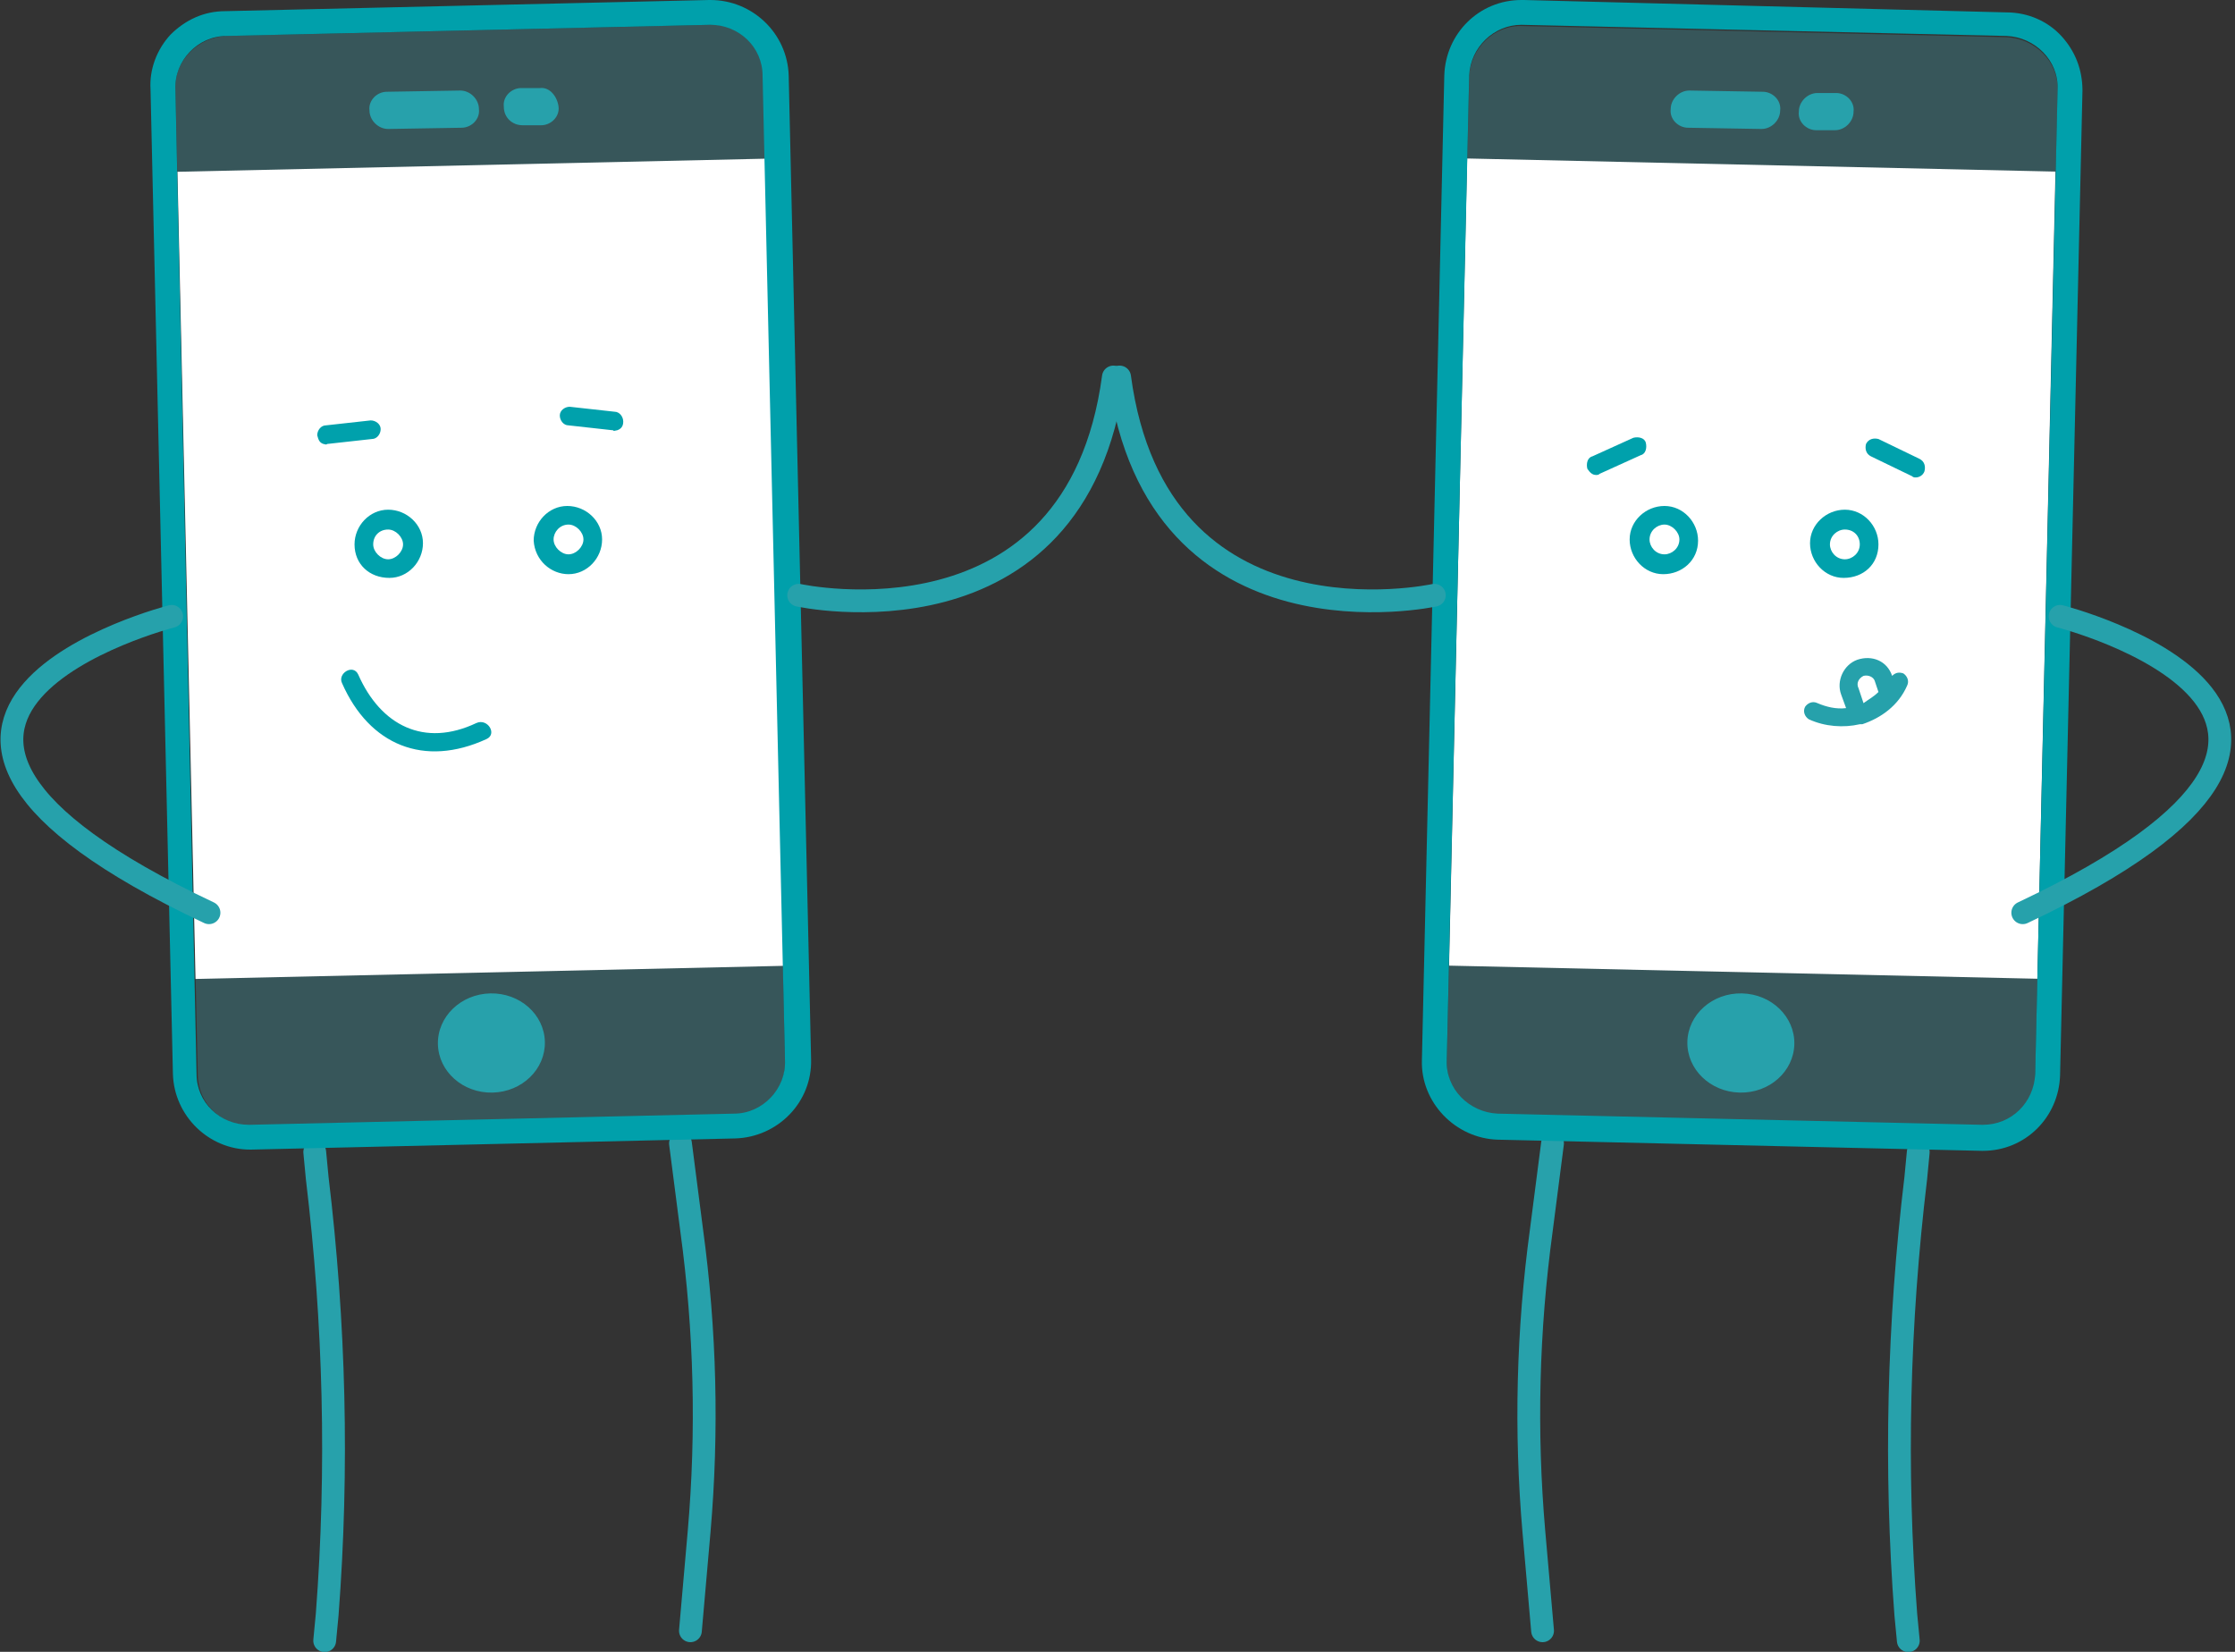 <svg width="230" height="170" viewBox="0 0 230 170" fill="none" xmlns="http://www.w3.org/2000/svg">
<rect x="0" y="0" width="230" height="170" fill="#333333" stroke="none"/>
<g clip-path="url(#clip0)">
<path d="M159.767 117.673L158.615 126.607C157.207 136.945 156.951 147.282 157.847 157.62L158.743 167.831" stroke="#27A1AB" stroke-width="2.345" stroke-miterlimit="10" stroke-linecap="round" stroke-linejoin="round"/>
<path d="M197.404 118.566L197.148 121.246C195.356 136.179 194.972 151.111 196.124 166.171L196.38 168.851" stroke="#27A1AB" stroke-width="2.345" stroke-miterlimit="10" stroke-linecap="round" stroke-linejoin="round"/>
<path opacity="0.25" d="M203.933 115.886L154.134 114.737C151.19 114.61 148.757 112.185 148.885 109.249L151.19 7.913C151.318 4.978 153.75 2.553 156.695 2.68L206.494 3.829C209.438 3.957 211.871 6.382 211.742 9.317L209.438 110.653C209.438 113.589 207.006 115.886 203.933 115.886Z" fill="#45C2D1"/>
<path d="M181.274 13.273L173.721 13.146C172.697 13.146 171.801 12.252 171.929 11.231C171.929 10.21 172.825 9.317 173.849 9.317L181.402 9.444C182.426 9.444 183.322 10.338 183.194 11.359C183.194 12.38 182.298 13.273 181.274 13.273Z" fill="#27A1AB"/>
<path d="M188.827 13.401H186.907C185.883 13.401 184.987 12.508 185.115 11.486C185.115 10.465 186.011 9.572 187.035 9.572H188.955C189.979 9.572 190.875 10.465 190.747 11.486C190.747 12.508 189.851 13.401 188.827 13.401Z" fill="#27A1AB"/>
<path d="M184.652 107.463C184.715 104.644 182.302 102.304 179.263 102.236C176.223 102.168 173.708 104.398 173.644 107.217C173.581 110.036 175.994 112.376 179.034 112.444C182.073 112.512 184.589 110.281 184.652 107.463Z" fill="#27A1AB"/>
<path d="M211.525 17.659L150.984 16.31L149.121 99.379L209.662 100.728L211.525 17.659Z" fill="white"/>
<path d="M156.567 2.553C156.695 2.553 156.695 2.553 156.567 2.553L206.494 3.701C209.438 3.829 211.87 6.254 211.742 9.189L209.438 110.526C209.31 113.461 207.006 115.758 204.061 115.758H203.933L154.134 114.61C151.19 114.482 148.757 112.057 148.885 109.122L151.19 7.785C151.318 4.85 153.75 2.553 156.567 2.553ZM156.567 0C152.214 0 148.757 3.446 148.629 7.785L146.325 109.122C146.197 113.461 149.782 117.162 154.134 117.29L203.933 118.438H204.061C208.414 118.438 211.87 114.992 211.999 110.653L214.303 9.317C214.303 7.147 213.535 5.233 212.127 3.701C210.718 2.17 208.67 1.276 206.494 1.276L156.823 0H156.567Z" fill="#00A0AB"/>
<path d="M191.132 67.898C189.723 68.408 188.955 70.068 189.467 71.472L189.979 72.875C188.955 73.003 187.931 72.748 187.035 72.365C186.523 72.11 186.011 72.365 185.755 72.748C185.499 73.258 185.755 73.769 186.139 74.024C187.803 74.79 189.723 74.918 191.388 74.535H191.516C191.516 74.535 191.516 74.535 191.644 74.535C193.564 73.896 195.356 72.62 196.252 70.578C196.508 70.068 196.252 69.557 195.868 69.302C195.484 69.174 195.1 69.174 194.716 69.557C194.204 68.026 192.668 67.387 191.132 67.898ZM191.772 69.557C192.284 69.43 192.796 69.685 192.924 70.068L193.308 71.216C192.796 71.727 192.284 71.982 191.772 72.365L191.26 70.833C191.004 70.323 191.26 69.812 191.772 69.557Z" fill="#26A1AB"/>
<path d="M164.248 48.882C163.864 48.882 163.608 48.626 163.351 48.243C163.223 47.733 163.351 47.095 163.864 46.967L168.088 45.053C168.6 44.925 169.24 45.053 169.368 45.563C169.496 46.074 169.368 46.712 168.856 46.839L164.632 48.754C164.504 48.882 164.376 48.882 164.248 48.882Z" fill="#00A1AC"/>
<path d="M197.148 49.137C197.02 49.137 196.892 49.137 196.764 49.009L192.54 46.967C192.028 46.712 191.9 46.201 192.028 45.691C192.284 45.18 192.796 45.053 193.308 45.18L197.532 47.222C198.045 47.478 198.173 47.988 198.045 48.499C197.916 48.882 197.532 49.137 197.148 49.137Z" fill="#00A1AC"/>
<path d="M190.491 58.581C191.481 58.581 192.284 57.781 192.284 56.794C192.284 55.807 191.481 55.008 190.491 55.008C189.502 55.008 188.699 55.807 188.699 56.794C188.699 57.781 189.502 58.581 190.491 58.581Z" fill="white"/>
<path d="M189.723 59.474C187.803 59.474 186.267 57.815 186.267 55.901C186.267 53.986 187.931 52.455 189.851 52.455C191.772 52.455 193.308 54.114 193.308 56.028C193.308 58.071 191.772 59.474 189.723 59.474ZM189.851 54.497C189.083 54.497 188.315 55.135 188.315 56.028C188.315 56.794 188.955 57.56 189.851 57.56C190.619 57.56 191.388 56.922 191.388 56.028C191.388 55.135 190.747 54.497 189.851 54.497Z" fill="#00A1AC"/>
<path d="M168.088 58.07C169.078 58.07 169.881 57.27 169.881 56.284C169.881 55.297 169.078 54.497 168.088 54.497C167.098 54.497 166.296 55.297 166.296 56.284C166.296 57.27 167.098 58.07 168.088 58.07Z" fill="white"/>
<path d="M171.161 59.092C169.24 59.092 167.704 57.432 167.704 55.518C167.704 53.604 169.368 52.072 171.289 52.072C173.209 52.072 174.745 53.731 174.745 55.646C174.745 57.688 173.081 59.092 171.161 59.092ZM171.289 53.986C170.521 53.986 169.752 54.625 169.752 55.518C169.752 56.284 170.392 57.05 171.289 57.05C172.057 57.05 172.825 56.411 172.825 55.518C172.825 54.752 172.057 53.986 171.289 53.986Z" fill="#00A1AC"/>
<path d="M147.605 61.261C147.605 61.261 119.057 67.515 115.217 38.799" stroke="#26A1AB" stroke-width="2.345" stroke-miterlimit="10" stroke-linecap="round" stroke-linejoin="round"/>
<path d="M211.999 63.431C211.999 63.431 251.428 73.513 208.158 93.934" stroke="#26A1AB" stroke-width="2.345" stroke-miterlimit="10" stroke-linecap="round" stroke-linejoin="round"/>
<path d="M70.026 117.673L71.178 126.607C72.587 136.945 72.843 147.282 71.946 157.62L71.05 167.831" stroke="#27A1AB" stroke-width="2.345" stroke-miterlimit="10" stroke-linecap="round" stroke-linejoin="round"/>
<path d="M32.389 118.566L32.645 121.246C34.437 136.179 34.821 151.111 33.669 166.171L33.413 168.851" stroke="#27A1AB" stroke-width="2.345" stroke-miterlimit="10" stroke-linecap="round" stroke-linejoin="round"/>
<path opacity="0.25" d="M25.86 115.886L75.531 114.737C78.475 114.61 80.908 112.185 80.78 109.249L78.603 7.785C78.475 4.85 76.043 2.425 73.099 2.553L23.299 3.701C20.355 3.829 17.923 6.254 18.051 9.189L20.355 110.526C20.355 113.589 22.787 115.886 25.86 115.886Z" fill="#45C2D1"/>
<path d="M39.942 13.273L47.495 13.146C48.519 13.146 49.415 12.252 49.287 11.231C49.287 10.21 48.391 9.317 47.367 9.317L39.814 9.444C38.79 9.444 37.894 10.338 38.022 11.359C38.022 12.38 38.918 13.273 39.942 13.273Z" fill="#27A1AB"/>
<path d="M53.768 12.89H55.688C56.712 12.89 57.608 11.997 57.48 10.976C57.352 9.955 56.584 8.934 55.56 9.062H53.64C52.616 9.062 51.719 9.955 51.847 10.976C51.847 12.125 52.744 12.89 53.768 12.89Z" fill="#27A1AB"/>
<path d="M50.683 112.445C53.723 112.377 56.136 110.037 56.072 107.218C56.009 104.399 53.494 102.169 50.454 102.236C47.415 102.304 45.002 104.644 45.065 107.463C45.128 110.282 47.644 112.512 50.683 112.445Z" fill="#27A1AB"/>
<path d="M20.122 100.748L80.662 99.399L78.799 16.33L18.259 17.679L20.122 100.748Z" fill="white"/>
<path d="M73.099 2.553C76.043 2.553 78.475 4.85 78.475 7.785L80.78 109.122C80.908 112.057 78.475 114.61 75.531 114.61L25.732 115.758H25.604C22.659 115.758 20.227 113.461 20.227 110.526L18.051 9.189C17.922 6.254 20.355 3.701 23.299 3.701L73.099 2.553ZM73.099 0H72.971L23.171 1.149C20.995 1.149 19.075 2.042 17.538 3.574C16.13 5.105 15.362 7.147 15.49 9.189L17.794 110.526C17.922 114.865 21.507 118.311 25.732 118.311H25.86L75.659 117.162C80.011 117.035 83.596 113.461 83.468 108.994L81.164 7.785C81.036 3.446 77.451 0 73.099 0Z" fill="#00A0AB"/>
<path d="M63.497 44.287C63.881 44.159 64.137 43.904 64.137 43.393C64.137 42.883 63.753 42.372 63.241 42.372L58.632 41.862C58.12 41.862 57.608 42.245 57.608 42.755C57.608 43.266 57.992 43.776 58.504 43.776L63.113 44.287C63.113 44.414 63.369 44.287 63.497 44.287Z" fill="#00A1AC"/>
<path d="M33.285 45.691C33.413 45.691 33.541 45.818 33.669 45.691L38.278 45.18C38.79 45.18 39.174 44.67 39.174 44.159C39.174 43.649 38.661 43.266 38.15 43.266L33.541 43.776C33.029 43.776 32.645 44.287 32.645 44.797C32.773 45.308 32.901 45.563 33.285 45.691Z" fill="#00A1AC"/>
<path d="M39.302 58.581C40.291 58.581 41.094 57.781 41.094 56.794C41.094 55.807 40.291 55.008 39.302 55.008C38.312 55.008 37.509 55.807 37.509 56.794C37.509 57.781 38.312 58.581 39.302 58.581Z" fill="white"/>
<path d="M36.485 56.028C36.485 54.114 38.022 52.455 39.942 52.455C41.862 52.455 43.526 53.986 43.526 55.901C43.526 57.815 41.99 59.474 40.07 59.474C38.021 59.474 36.485 58.071 36.485 56.028ZM38.406 56.028C38.406 56.794 39.174 57.56 39.942 57.56C40.71 57.56 41.478 56.794 41.478 56.028C41.478 55.263 40.71 54.497 39.942 54.497C39.046 54.497 38.406 55.135 38.406 56.028Z" fill="#00A1AC"/>
<path d="M61.705 58.07C62.695 58.07 63.497 57.27 63.497 56.284C63.497 55.297 62.695 54.497 61.705 54.497C60.715 54.497 59.913 55.297 59.913 56.284C59.913 57.27 60.715 58.07 61.705 58.07Z" fill="white"/>
<path d="M54.92 55.646C54.92 53.731 56.456 52.072 58.377 52.072C60.297 52.072 61.961 53.604 61.961 55.518C61.961 57.432 60.425 59.092 58.505 59.092C56.712 59.092 55.048 57.688 54.92 55.646ZM56.968 55.518C56.968 56.284 57.736 57.05 58.505 57.05C59.273 57.05 60.041 56.284 60.041 55.518C60.041 54.752 59.273 53.986 58.505 53.986C57.608 53.986 56.968 54.752 56.968 55.518Z" fill="#00A1AC"/>
<path d="M82.188 61.261C82.188 61.261 110.736 67.515 114.577 38.799" stroke="#26A1AB" stroke-width="2.345" stroke-miterlimit="10" stroke-linecap="round" stroke-linejoin="round"/>
<path d="M17.667 63.431C17.667 63.431 -21.763 73.513 21.507 93.934" stroke="#26A1AB" stroke-width="2.345" stroke-miterlimit="10" stroke-linecap="round" stroke-linejoin="round"/>
<path d="M35.205 70.323C38.022 76.704 43.654 79.001 50.055 76.066C51.207 75.555 50.183 73.896 49.031 74.407C43.654 76.959 39.174 74.662 36.869 69.429C36.357 68.281 34.693 69.302 35.205 70.323Z" fill="#00A1AC"/>
</g>
<defs>
<clipPath id="clip0">
<rect width="229.793" height="170" fill="white"/>
</clipPath>
</defs>
</svg>

